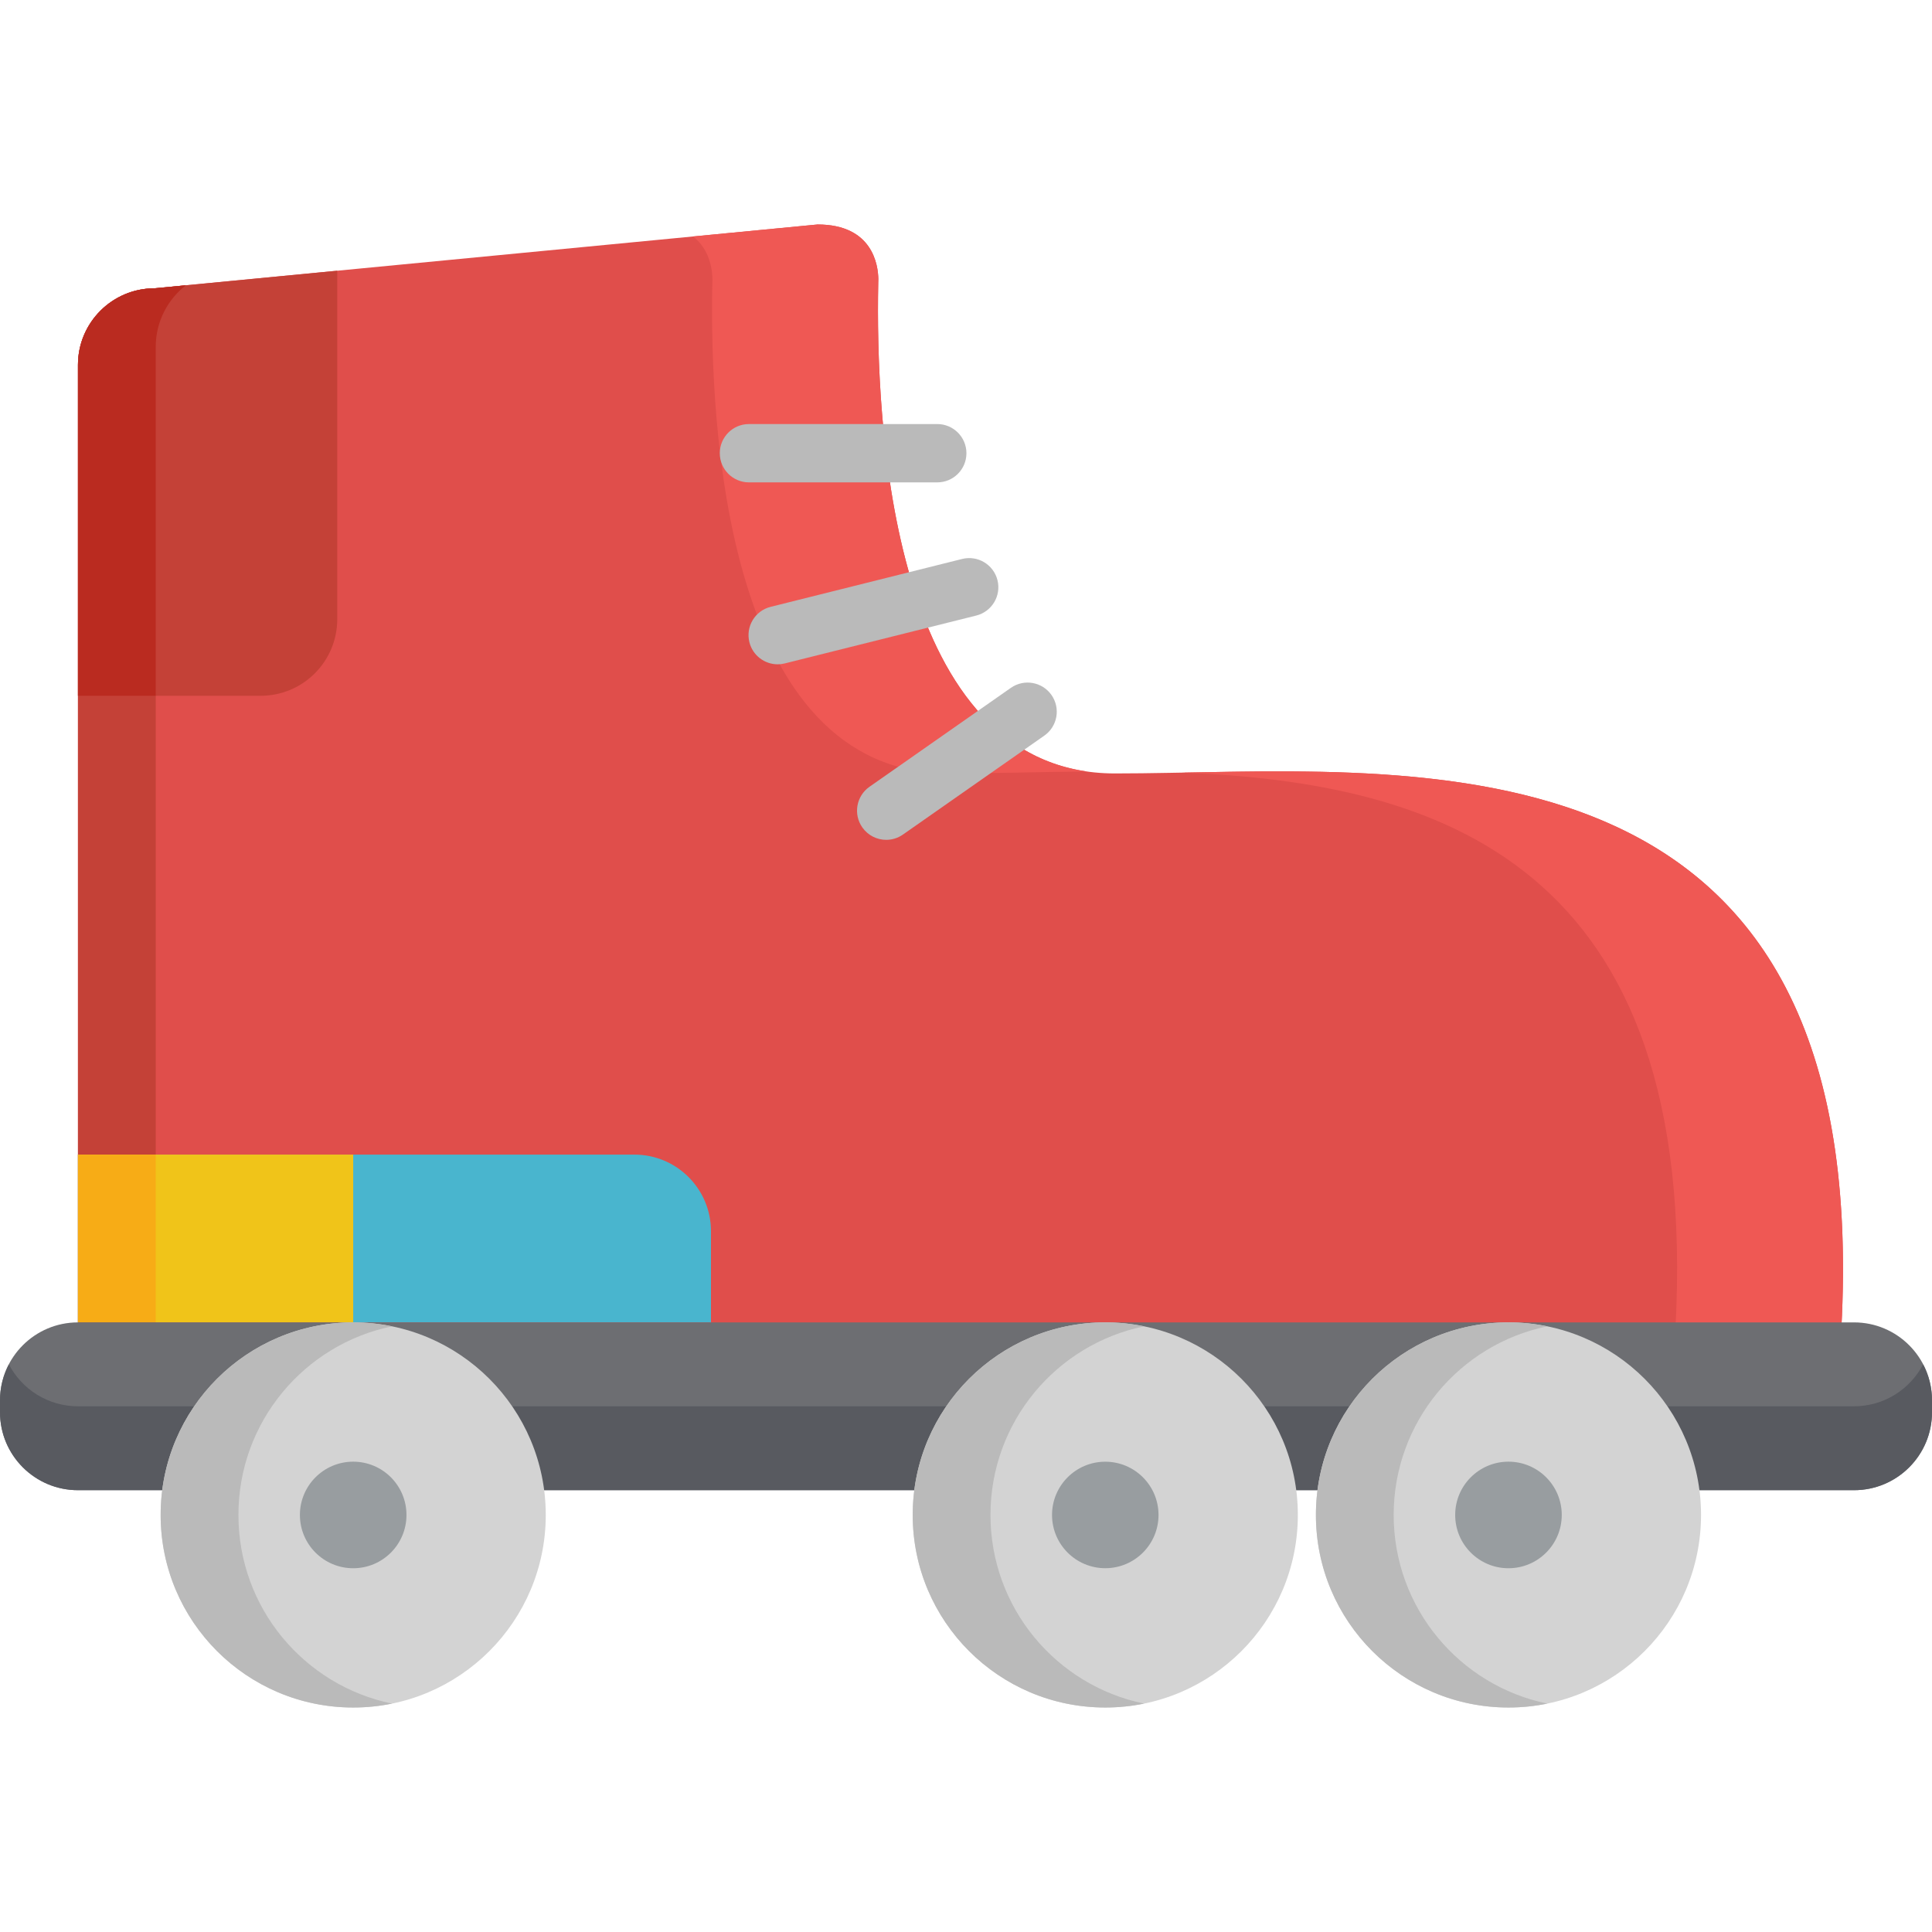 <?xml version="1.0" encoding="iso-8859-1"?>
<!-- Generator: Adobe Illustrator 19.0.0, SVG Export Plug-In . SVG Version: 6.00 Build 0)  -->
<svg xmlns="http://www.w3.org/2000/svg" xmlns:xlink="http://www.w3.org/1999/xlink" version="1.1" id="Capa_1" x="0px" y="0px" viewBox="0 0 512 512" style="enable-background:new 0 0 512 512;" xml:space="preserve">
<path style="fill:#E04E4B;" d="M295.47,204.97c-59.312,0-63.483-92.382-62.729-129.911h-0.003c0,0,0.003-0.01,0.003-0.016  c0.008-0.386,0.016-0.755,0.025-1.133c-0.061-3.591-1.456-14.42-16.098-14.42L40.945,76.405  c-11.197,0.008-20.272,9.083-20.283,20.281v255.822h467.29C497.057,187.295,369.902,204.97,295.47,204.97z"/>
<path style="fill:#C44137;" d="M49.256,75.605l-8.311,0.8c-11.197,0.008-20.272,9.083-20.283,20.281v255.822h20.609V91.888  C41.277,85.264,44.409,79.385,49.256,75.605z"/>
<g>
	<path style="fill:#EF5854;" d="M188.8,73.909c-0.009,0.378-0.017,0.747-0.025,1.133c0,0.006-0.003,0.016-0.003,0.016h0.003   c-0.755,37.53,3.416,129.911,62.729,129.911c11.214,0,23.626-0.4,36.588-0.517c-52.278-7.377-56.072-93.487-55.35-129.394h-0.003   c0,0,0.003-0.01,0.003-0.016c0.008-0.386,0.016-0.755,0.025-1.133c-0.061-3.591-1.456-14.42-16.098-14.42l-32.993,3.176   C188.15,66.152,188.76,71.568,188.8,73.909z"/>
	<path style="fill:#EF5854;" d="M313.276,204.751c67.033,2.608,137.572,23.238,130.71,147.757h43.966   C496.365,199.854,388.448,203.339,313.276,204.751z"/>
</g>
<path style="fill:#49B5CE;" d="M168.116,305.984H20.662v44.463h167.754v-24.164C188.416,315.073,179.328,305.984,168.116,305.984z"/>
<rect x="20.662" y="305.98" style="fill:#F0C419;" width="72.942" height="44.46"/>
<rect x="20.662" y="305.98" style="fill:#F7AC16;" width="20.609" height="44.46"/>
<path style="fill:#C44137;" d="M69.076,184.388c11.21,0,20.299-9.089,20.299-20.299V71.741l-48.43,4.663  c-11.197,0.008-20.272,9.083-20.283,20.281v87.703H69.076z"/>
<path style="fill:#BA2B20;" d="M41.271,91.888c0.006-6.624,3.138-12.502,7.986-16.283l-8.311,0.8  c-11.197,0.008-20.272,9.083-20.283,20.281v87.703h20.609L41.271,91.888L41.271,91.888z"/>
<g>
	<path style="fill:#BABABA;" d="M248.386,127.835h-49.903c-4.268,0-7.729-3.46-7.729-7.729s3.46-7.729,7.729-7.729h49.903   c4.268,0,7.729,3.46,7.729,7.729C256.115,124.376,252.654,127.835,248.386,127.835z"/>
	<path style="fill:#BABABA;" d="M206.09,176.048c-3.463,0-6.614-2.344-7.492-5.856c-1.035-4.141,1.482-8.337,5.623-9.373   l50.749-12.688c4.14-1.036,8.337,1.481,9.372,5.623c1.035,4.141-1.482,8.337-5.623,9.373l-50.749,12.688   C207.341,175.973,206.71,176.048,206.09,176.048z"/>
	<path style="fill:#BABABA;" d="M234.859,222.567c-2.437,0-4.836-1.15-6.339-3.299c-2.447-3.497-1.596-8.316,1.901-10.764   l37.474-26.221c3.497-2.445,8.316-1.595,10.763,1.902c2.447,3.497,1.596,8.316-1.901,10.764l-37.474,26.221   C237.934,222.113,236.389,222.567,234.859,222.567z"/>
</g>
<path style="fill:#6D6E72;" d="M491.335,350.447h-6.115h-85.46H292.908H93.604H20.662C9.252,350.447,0,359.699,0,371.113v3.138  c0,11.412,9.252,20.664,20.662,20.664h22.344h101.195h98.112h101.192h5.659h101.193h34.863h6.115  c11.413,0,20.665-9.252,20.665-20.664v-3.138C512,359.699,502.748,350.447,491.335,350.447z"/>
<path style="fill:#585A60;" d="M491.335,372.68h-6.115h-34.863H349.164h-5.659H242.313h-98.112H43.006H20.662  c-7.963,0-14.864-4.514-18.313-11.117C0.856,364.422,0,367.665,0,371.113v3.138c0,11.412,9.252,20.664,20.662,20.664h22.344h101.195  h98.112h101.192h5.659h101.193h34.863h6.115c11.413,0,20.665-9.252,20.665-20.664v-3.138c0-3.448-0.856-6.691-2.349-9.549  C506.202,368.166,499.301,372.68,491.335,372.68z"/>
<circle style="fill:#D3D3D3;" cx="93.6" cy="401.48" r="51.03"/>
<path style="fill:#BABABA;" d="M63.183,401.479c0-24.653,17.481-45.224,40.725-49.991c-3.328-0.682-6.774-1.042-10.304-1.042  c-28.185,0-51.03,22.85-51.03,51.032c0,28.187,22.845,51.032,51.03,51.032c3.53,0,6.976-0.359,10.304-1.041  C80.664,446.704,63.183,426.136,63.183,401.479z"/>
<g>
	<circle style="fill:#D3D3D3;" cx="292.91" cy="401.48" r="51.03"/>
	<circle style="fill:#D3D3D3;" cx="399.76" cy="401.48" r="51.03"/>
</g>
<g>
	<circle style="fill:#989DA0;" cx="399.76" cy="401.48" r="14.12"/>
	<circle style="fill:#989DA0;" cx="292.91" cy="401.48" r="14.11"/>
	<circle style="fill:#989DA0;" cx="93.6" cy="401.48" r="14.12"/>
</g>
<g>
	<path style="fill:#BABABA;" d="M262.486,401.479c0-24.653,17.481-45.224,40.725-49.991c-3.328-0.682-6.774-1.042-10.304-1.042   c-28.185,0-51.031,22.85-51.031,51.032c0,28.187,22.846,51.032,51.031,51.032c3.53,0,6.976-0.359,10.304-1.041   C279.967,446.704,262.486,426.136,262.486,401.479z"/>
	<path style="fill:#BABABA;" d="M369.338,401.479c0-24.653,17.481-45.224,40.725-49.991c-3.328-0.682-6.774-1.042-10.304-1.042   c-28.185,0-51.03,22.85-51.03,51.032c0,28.187,22.845,51.032,51.03,51.032c3.53,0,6.976-0.359,10.304-1.041   C386.819,446.704,369.338,426.136,369.338,401.479z"/>
</g>
<g>
</g>
<g>
</g>
<g>
</g>
<g>
</g>
<g>
</g>
<g>
</g>
<g>
</g>
<g>
</g>
<g>
</g>
<g>
</g>
<g>
</g>
<g>
</g>
<g>
</g>
<g>
</g>
<g>
</g>
</svg>
